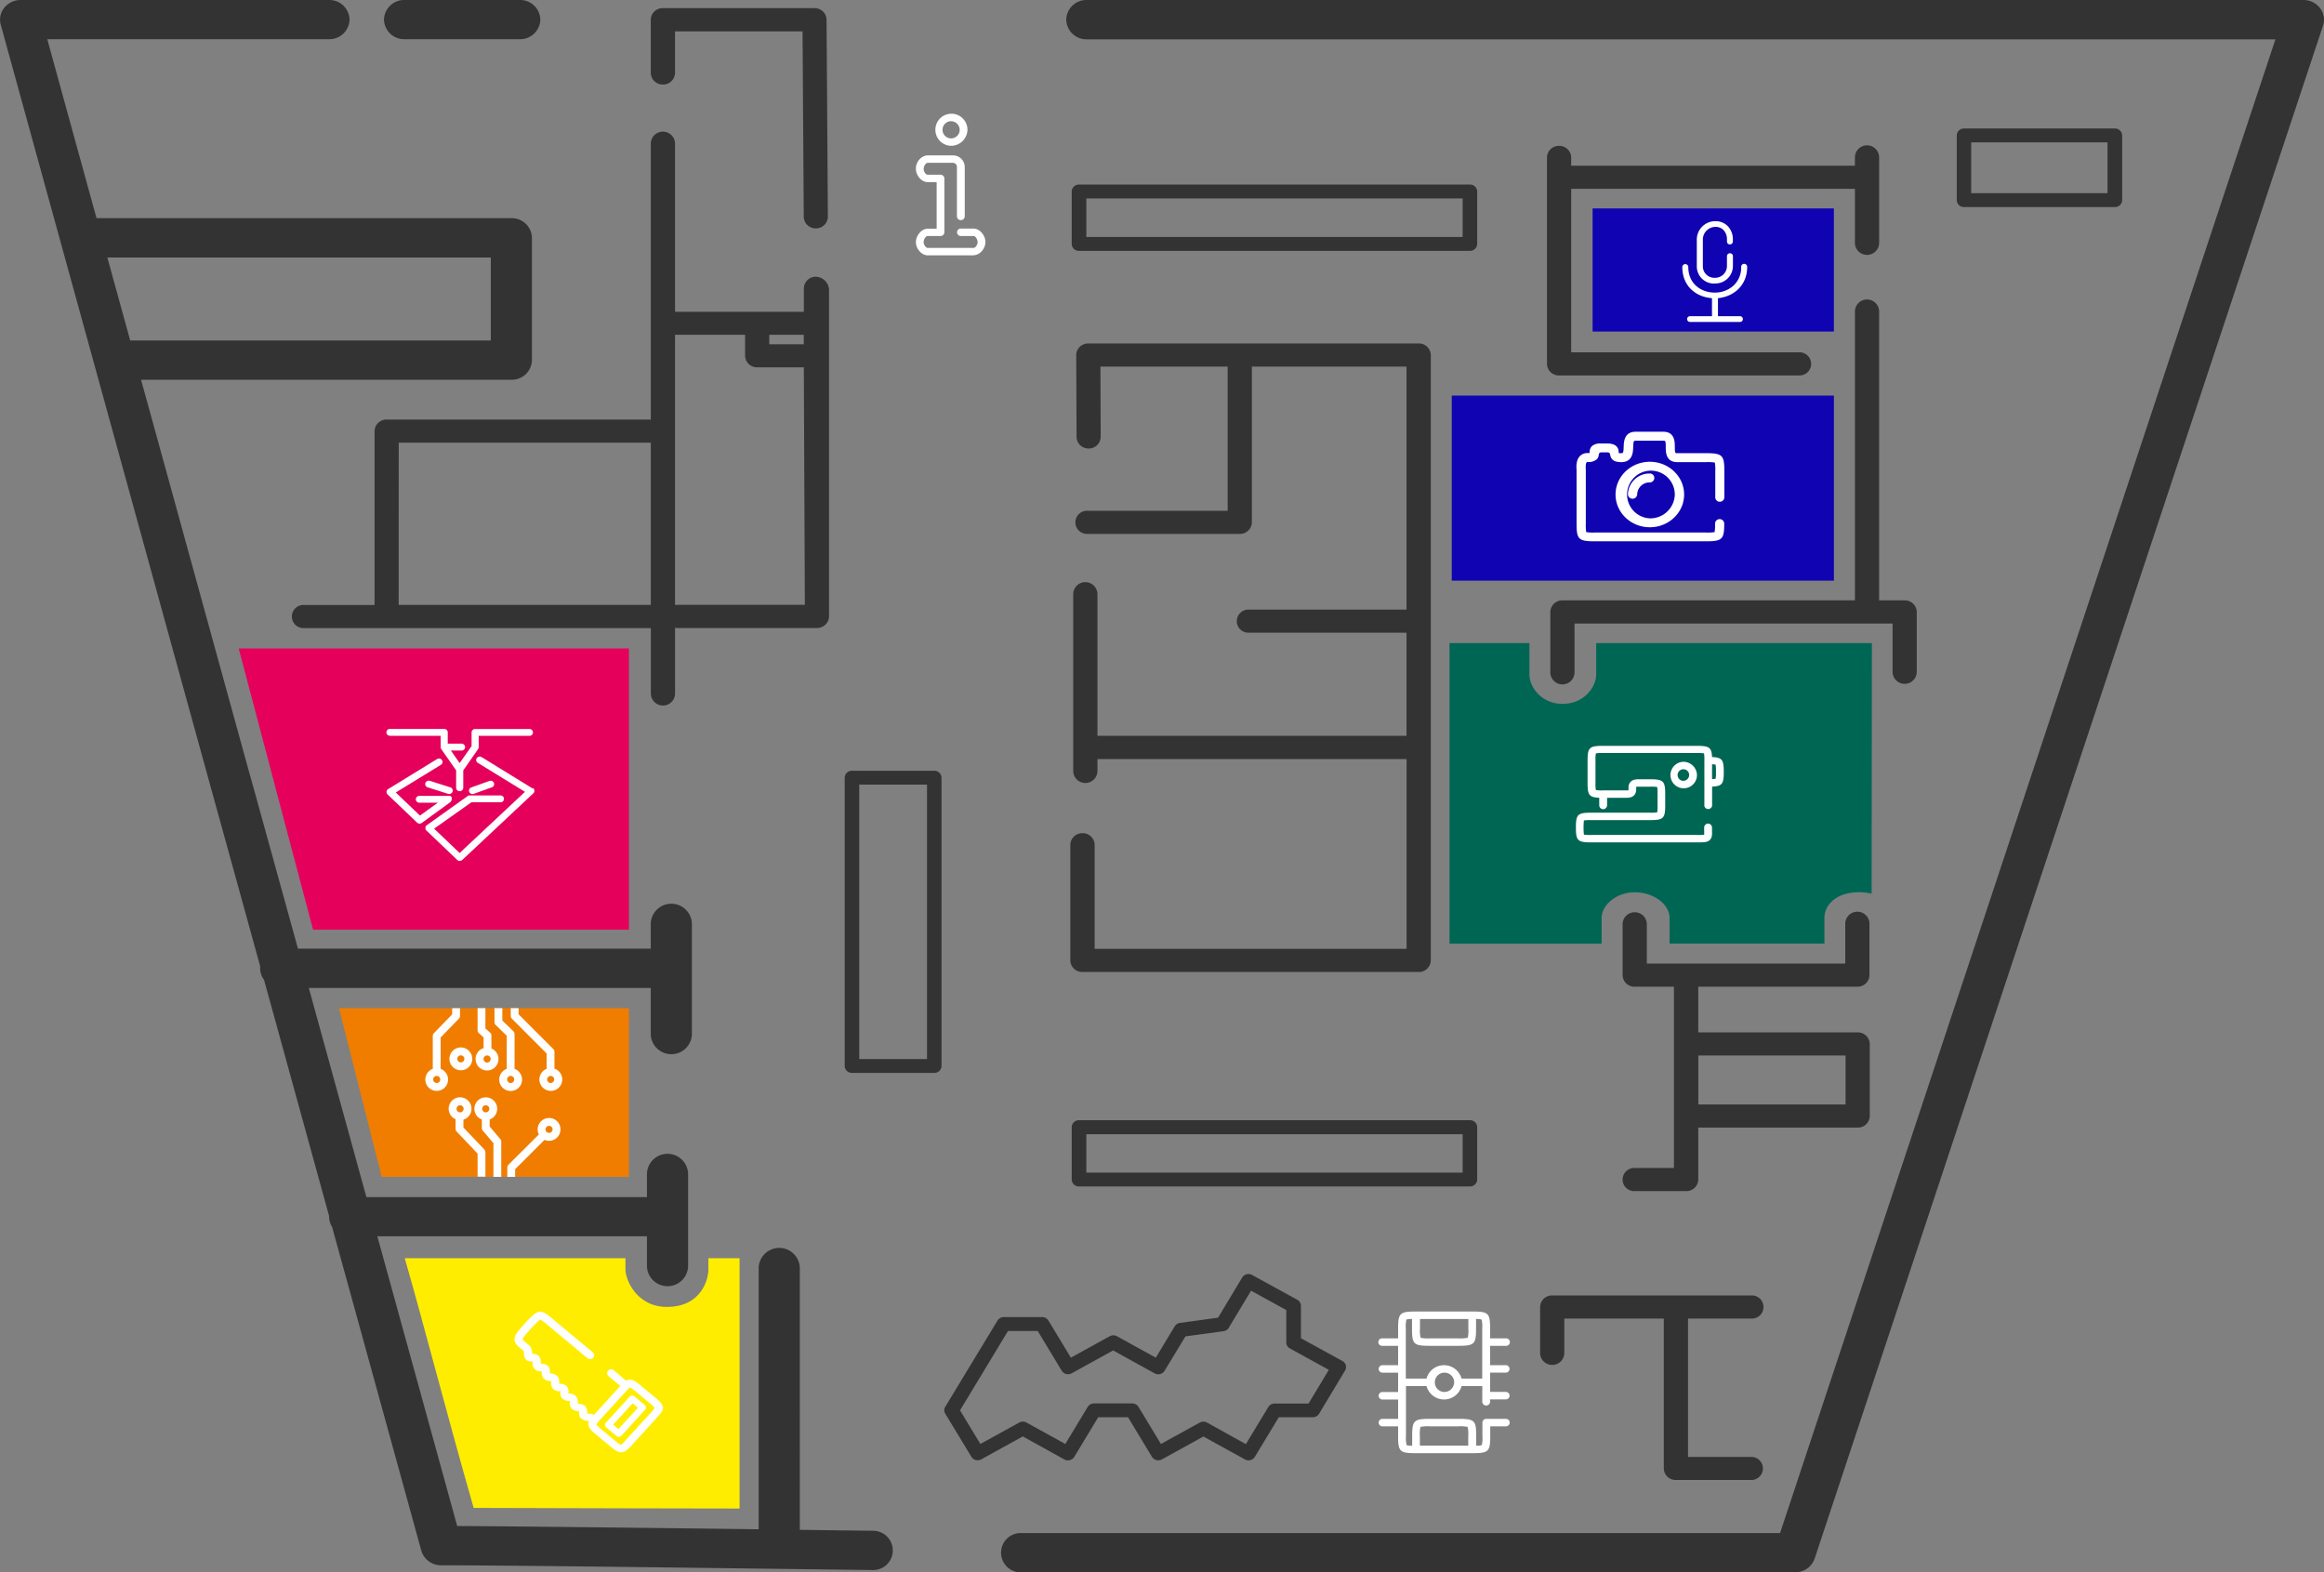 <svg xmlns="http://www.w3.org/2000/svg" xmlns:xlink="http://www.w3.org/1999/xlink" viewBox="0 0 889.32 601.69"><rect x="0" y="0" width="889.32" height="601.69" fill="#808080" stroke="none"/><defs><style>.cls-1{fill:none;}.cls-2{clip-path:url(#clip-path);}.cls-3{fill:#333;}.cls-4{fill:#e5005c;}.cls-5{fill:#ffed00;}.cls-6{fill:#f07d00;}.cls-7{fill:#0f03b2;}.cls-8{fill:#006654;}.cls-9{fill:#fff;}</style><clipPath id="clip-path" transform="translate(-593.11 0)"><rect class="cls-1" width="2055.12" height="643.4"/></clipPath></defs><title>Element 4</title><g id="Ebene_2" data-name="Ebene 2"><g id="Ebene_1-2" data-name="Ebene 1"><g class="cls-2"><path class="cls-3" d="M1480.9,3.08A8,8,0,0,0,1474.55,0H1009a7.7,7.7,0,0,0-7.87,7.53,7.7,7.7,0,0,0,7.87,7.52h454.84l-189.56,571.6H984.38a7.53,7.53,0,1,0,0,15H1280a7.84,7.84,0,0,0,7.52-5.25L1482.06,9.8a7.29,7.29,0,0,0-1.16-6.72" transform="translate(-593.11 0)"/><path class="cls-3" d="M1007.32,318.83a4.54,4.54,0,0,0-4.63,4.43v44.25a4.53,4.53,0,0,0,4.63,4.42H1136a4.53,4.53,0,0,0,4.63-4.42V135.85a4.54,4.54,0,0,0-4.63-4.43H1009.58a4.72,4.72,0,0,0-3.28,1.31,4.33,4.33,0,0,0-1.35,3.14l.12,31.35a4.54,4.54,0,0,0,4.63,4.4h0a4.52,4.52,0,0,0,4.61-4.44l-.1-26.91h48.69v55.18h-53.63a4.43,4.43,0,1,0,0,8.85h58.26a4.54,4.54,0,0,0,4.63-4.43v-59.6h59.18v93h-60.53a4.42,4.42,0,1,0,0,8.84h60.53v39.46H1013.07V227.19a4.64,4.64,0,0,0-9.27,0v68a4.64,4.64,0,0,0,9.27,0v-4.72h118.29v72.62H1012V323.26a4.55,4.55,0,0,0-4.63-4.43" transform="translate(-593.11 0)"/><path class="cls-3" d="M1182.46,500.13v17.55a4.63,4.63,0,0,0,9.26,0V504.56h38.07v57.35a4.53,4.53,0,0,0,4.64,4.42h28.87a4.42,4.42,0,1,0,0-8.84h-24.24V504.56h24.24a4.43,4.43,0,1,0,0-8.85h-76.2a4.52,4.52,0,0,0-4.64,4.42" transform="translate(-593.11 0)"/><path class="cls-3" d="M1189.72,55.82a4.53,4.53,0,0,0-4.63,4.42v79a4.53,4.53,0,0,0,4.63,4.43h91.82a4.43,4.43,0,1,0,0-8.85h-87.19V72.26h108.58V92.91a4.63,4.63,0,0,0,9.26,0V60.24a4.63,4.63,0,0,0-9.26,0v3.18H1194.35V60.24a4.53,4.53,0,0,0-4.63-4.42" transform="translate(-593.11 0)"/><path class="cls-3" d="M846.79,32.35a4.54,4.54,0,0,0,4.63-4.44V12h48.8l.46,71a4.53,4.53,0,0,0,4.63,4.39h0a4.54,4.54,0,0,0,4.6-4.45l-.5-75.43a4.54,4.54,0,0,0-4.63-4.4h-58a4.54,4.54,0,0,0-4.64,4.43V27.91a4.55,4.55,0,0,0,4.64,4.44" transform="translate(-593.11 0)"/><path class="cls-3" d="M747.93,15H792a7.7,7.7,0,0,0,7.88-7.51A7.71,7.71,0,0,0,792,0H747.93a7.71,7.71,0,0,0-7.88,7.53A7.7,7.7,0,0,0,747.93,15" transform="translate(-593.11 0)"/><path class="cls-3" d="M968.26,552.54l-7.78-12.86,18.35-30.36h11.39l9.17,15.19a2.86,2.86,0,0,0,3.8,1l15.88-8.75,15.88,8.76a2.84,2.84,0,0,0,2.1.27,2.79,2.79,0,0,0,1.69-1.24l8-13.17,14.58-2a2.75,2.75,0,0,0,2-1.3l8.52-14.19,13.49,7.41,0,12.41a2.62,2.62,0,0,0,1.4,2.29l14.88,8.18-7.76,12.9h-13a2.77,2.77,0,0,0-2.4,1.33l-8.59,14.2L1055,544.35a2.93,2.93,0,0,0-1.39-.35,3,3,0,0,0-1.39.35l-14.86,8.2-8.59-14.2a2.82,2.82,0,0,0-2.4-1.33h-14.61a2.81,2.81,0,0,0-2.41,1.33l-8.58,14.2-14.86-8.2a2.86,2.86,0,0,0-2.78,0Zm32.14,5.93a2.85,2.85,0,0,0,3.8-1l9.17-15.16h11.4l9.16,15.17a2.82,2.82,0,0,0,1.69,1.24,2.94,2.94,0,0,0,2.1-.27l15.89-8.76,15.88,8.76a2.91,2.91,0,0,0,1.39.36,2.81,2.81,0,0,0,2.41-1.33l9.18-15.17h13a2.79,2.79,0,0,0,2.42-1.34l9.94-16.54a2.6,2.6,0,0,0-1-3.62l-15.89-8.72,0-12.43a2.69,2.69,0,0,0-1.41-2.3l-17.3-9.49a2.82,2.82,0,0,0-2.09-.26,2.69,2.69,0,0,0-1.69,1.24l-9.23,15.37-14.58,2a2.82,2.82,0,0,0-2,1.3l-7.24,12-14.86-8.2a2.92,2.92,0,0,0-2.78,0l-14.87,8.2-8.57-14.2a2.82,2.82,0,0,0-2.41-1.33H977.23a2.8,2.8,0,0,0-2.4,1.32l-20,33a2.51,2.51,0,0,0,0,2.64l10,16.5a2.79,2.79,0,0,0,1.69,1.24,2.89,2.89,0,0,0,2.1-.27l15.88-8.76Z" transform="translate(-593.11 0)"/><path class="cls-3" d="M947.85,405.24H921.91v-105h25.94Zm2.78-110.3h-31.5a2.72,2.72,0,0,0-2.78,2.65v110.3a2.72,2.72,0,0,0,2.78,2.66h31.5a2.72,2.72,0,0,0,2.77-2.66V297.59a2.71,2.71,0,0,0-2.77-2.65" transform="translate(-593.11 0)"/><path class="cls-3" d="M1152.82,448.71h-144V434h144Zm2.78-20.06H1006a2.72,2.72,0,0,0-2.78,2.66v20.06A2.72,2.72,0,0,0,1006,454H1155.6a2.72,2.72,0,0,0,2.78-2.65V431.31a2.72,2.72,0,0,0-2.78-2.66" transform="translate(-593.11 0)"/><path class="cls-3" d="M1322,229.74h-9.81V119.23a4.63,4.63,0,0,0-9.26,0V229.74H1191a4.53,4.53,0,0,0-4.63,4.43v23.09a4.63,4.63,0,0,0,9.26,0V238.6h121.71v18.66a4.63,4.63,0,0,0,9.25,0V234.17a4.52,4.52,0,0,0-4.62-4.43" transform="translate(-593.11 0)"/><path class="cls-3" d="M1299.35,422.63H1243V403.9h56.35Zm4.63-27.57h-61V377.58h60.88a4.76,4.76,0,0,0,3.27-1.3,4.28,4.28,0,0,0,1.36-3.14V353.5a4.63,4.63,0,0,0-9.26,0v15.23h-75.93V353.5a4.64,4.64,0,0,0-9.27,0v19.65a4.54,4.54,0,0,0,4.64,4.43h15v69.36h-15a4.43,4.43,0,1,0,0,8.85h19.68a4.53,4.53,0,0,0,4.63-4.42V431.48h61a4.54,4.54,0,0,0,4.63-4.42V399.48a4.53,4.53,0,0,0-4.63-4.42" transform="translate(-593.11 0)"/><path class="cls-3" d="M1347.42,54.48h52.17V73.92h-52.17Zm55,24.75a2.72,2.72,0,0,0,2.78-2.65V51.83a2.72,2.72,0,0,0-2.78-2.66h-57.75a2.72,2.72,0,0,0-2.77,2.66V76.58a2.71,2.71,0,0,0,2.77,2.65Z" transform="translate(-593.11 0)"/><path class="cls-3" d="M1152.82,90.68h-144V75.93h144Zm5.56-17.4a2.72,2.72,0,0,0-2.78-2.66H1006a2.72,2.72,0,0,0-2.78,2.66v20A2.72,2.72,0,0,0,1006,96H1155.6a2.72,2.72,0,0,0,2.78-2.66Z" transform="translate(-593.11 0)"/><path class="cls-3" d="M745.7,169.39h96.46v62.08h-96.5Zm105.72-4.21a1.48,1.48,0,0,0,0-.21V128.12h26.81v8a4.54,4.54,0,0,0,4.63,4.44h17.85l.39,90.88H852.49a6.26,6.26,0,0,0-1.07.11Zm36.07-37.06h13.19v3.61H887.49ZM736.44,165l0,66.5h-27a4.43,4.43,0,1,0,0,8.85H842.17v25a4.63,4.63,0,0,0,9.26,0V240.2a4.66,4.66,0,0,0,1.06.12h53.27A4.78,4.78,0,0,0,909,239a4.41,4.41,0,0,0,1.35-3.15l0-99.33V110.71a5.26,5.26,0,0,0-5-4.82,4.54,4.54,0,0,0-4.63,4.43v9H851.42V55a4.63,4.63,0,0,0-9.26,0V160.54H741.07a4.54,4.54,0,0,0-4.63,4.43" transform="translate(-593.11 0)"/><path class="cls-4" d="M697.38,297.09c.36,1.32,2.35,8.78,15.53,58.67H833.78V248.14H684.46c11.2,42.45,12.79,48.47,12.93,48.95Z" transform="translate(-593.11 0)"/><path class="cls-5" d="M848.33,500.1c-11.7,0-15.88-10.51-15.88-14.29v-4.34H748c7.75,27,15.92,59.12,26.37,95.54,21.9.1,95.38.24,101.75.24V481.47H864.19v4.34c0,3.78-2.73,14.29-15.86,14.29" transform="translate(-593.11 0)"/><path class="cls-3" d="M634.19,98.54H780.93v31.75h-138q-4.12-15-8.74-31.75M926.66,585.75c-.86,0-9.8-.12-22.19-.28l-5.3-.07V485a7.88,7.88,0,0,0-15.74,0V585.19l-9-.12c-36.56-.46-83.28-1-106.37-1.13-11-40-20.5-74.37-28.66-104l-1.89-6.86H840.68v11.61a7.88,7.88,0,0,0,15.74,0V449a7.88,7.88,0,0,0-15.74,0v9.08H733.32c-.65-2.35-1.29-4.65-1.91-6.93l-18-65.38c-.73-2.64-1.43-5.22-2.13-7.72H842.13v17.87a7.88,7.88,0,0,0,15.74,0V353.3a7.88,7.88,0,0,0-15.74,0V363h-135q-.83-3-1.6-5.77c-14.21-51.52-16.35-59.22-16.75-60.58h0c-.15-.5-1.86-6.72-13.94-50.56-6.16-22.38-15-54.54-27.75-100.77H788.8a7.7,7.7,0,0,0,7.87-7.52V91a7.71,7.71,0,0,0-7.87-7.52H630.05C624.34,62.76,618.07,40,611.2,15H719a7.7,7.7,0,0,0,7.87-7.51A7.71,7.71,0,0,0,719,0H601a8,8,0,0,0-6.23,2.93,7.24,7.24,0,0,0-1.38,6.51c35.55,129.09,55.33,200.94,66.36,241,13.87,50.33,13.92,50.47,14,50.75,0,0,0-.09-.1-.29.19.64,2.73,9.79,15.57,56.34,1.07,3.9,2.21,8,3.44,12.48a7.38,7.38,0,0,0,0,.82,7.26,7.26,0,0,0,1.48,4.39l3,10.84,18,65.39q1.9,6.9,3.92,14.22v.21a7.25,7.25,0,0,0,1.13,3.89q3.36,12.22,7.07,25.63c7.84,28.46,16.81,61,27.07,98.25a7.83,7.83,0,0,0,7.62,5.61c19.85,0,72.33.63,112.45,1.15l29.87.38c14.48.19,21.47.28,22.41.28a7.52,7.52,0,1,0,0-15" transform="translate(-593.11 0)"/><path class="cls-6" d="M833.78,450.32V385.77H722.84l16.33,64.55Z" transform="translate(-593.11 0)"/></g><rect class="cls-7" x="609.44" y="79.76" width="92.33" height="47.1"/><rect class="cls-7" x="555.54" y="151.37" width="146.24" height="70.82"/><g class="cls-2"><path class="cls-8" d="M1191.1,269.35c-7.85,0-12.72-6.15-12.72-11.25v-12h-30.59v115H1206v-9.88c0-4.76,5.47-9.77,12.67-9.77,7.51,0,13.33,4.77,13.33,9.76v9.87l59.26,0V351.2c0-4.6,4.13-9.78,13.32-9.78a20.65,20.65,0,0,1,4.74.56l.1-95.89H1203.92v12c0,4.59-4.45,11.23-12.82,11.23" transform="translate(-593.11 0)"/><path class="cls-9" d="M1251.19,192a1.73,1.73,0,0,0,1.77-1.68V180.16c0-6-.79-6.75-7.07-6.75h-11c-.72,0-.88,0-.88-2.41,0-1.88,0-5.79-4.42-5.79H1219c-4.37,0-4.49,3.88-4.56,5.74-.06,2.46-.27,2.46-1,2.46a4,4,0,0,1-.74,0s-.17-.14-.17-.18c0-1.52-.52-3.53-4.46-3.53h-2.56a4.75,4.75,0,0,0-3.21,1,3.18,3.18,0,0,0-.87,2.54s-.09.08-.09.12a5.54,5.54,0,0,1-.75,0,4,4,0,0,0-2.89,1.15c-1.58,1.62-1.38,4.28-1.29,5.42,0,.08,0,.15,0,.17V200.4c0,6,.79,6.74,7.06,6.74h42.39c6.27,0,7.06-.75,7.06-6.74a1.76,1.76,0,0,0-3.52,0,15.21,15.21,0,0,1-.17,3.22,18.79,18.79,0,0,1-3.37.15h-42.38a18.79,18.79,0,0,1-3.37-.15,16.15,16.15,0,0,1-.16-3.22V180.15c0-.08,0-.22,0-.41-.16-2,.15-2.67.35-2.87,0,0,.07-.08.31-.08a5,5,0,0,0,3.52-1c.88-.86.64-1.86,1-2.41a1.23,1.23,0,0,1,.75-.29h2.25a1.36,1.36,0,0,1,1,.36c.34,1.48.48,3.39,4.41,3.39,4.35,0,4.48-3.87,4.54-5.74.07-2.46.28-2.46,1-2.46h10.59c.71,0,.87,0,.87,2.42,0,1.88,0,5.78,4.42,5.78h11a17.57,17.57,0,0,1,3.36.16,15.1,15.1,0,0,1,.17,3.21v10.13a1.71,1.71,0,0,0,1.75,1.67" transform="translate(-593.11 0)"/><path class="cls-9" d="M1224.45,198.35a9.13,9.13,0,1,1,9.55-9.12,9.36,9.36,0,0,1-9.55,9.12m0-21.65c-7.24,0-13.12,5.61-13.12,12.53s5.88,12.53,13.12,12.53,13.12-5.62,13.12-12.53-5.88-12.53-13.12-12.53" transform="translate(-593.11 0)"/><path class="cls-9" d="M1224.45,181.2a8.22,8.22,0,0,0-8.39,8,1.78,1.78,0,0,0,3.55,0,4.73,4.73,0,0,1,4.84-4.6,1.71,1.71,0,1,0,0-3.42" transform="translate(-593.11 0)"/><path class="cls-9" d="M1249.75,295.3a13,13,0,0,1-.14,2.71,6.33,6.33,0,0,1-1.36.12v-5.66a6.52,6.52,0,0,1,1.36.11,13.16,13.16,0,0,1,.14,2.72m-4.47,12.79a1.49,1.49,0,0,0,3,0V301c3.91-.15,4.46-1.13,4.46-5.65s-.55-5.51-4.49-5.66c-.16-3.77-1.18-4.29-5.93-4.29h-35.7c-5.29,0-6,.63-6,5.68v8.53c0,4.52.55,5.5,4.47,5.66v2.86a1.49,1.49,0,0,0,3,0v-2.84h7.43c3.72,0,3.72-2.58,3.72-3.55a4,4,0,0,1,0-.63,2.1,2.1,0,0,1,.72-.08h4.47a15.51,15.51,0,0,1,2.84.13,14.15,14.15,0,0,1,.13,2.71v4.26a14.28,14.28,0,0,1-.13,2.73,16.79,16.79,0,0,1-2.84.12h-22.33c-5.28,0-5.94.64-5.94,5.68s.66,5.68,5.94,5.68h40.18c2.86,0,4.17,0,5.11-.91s.88-2,.85-3.71c0-.32,0-.67,0-1.06a1.49,1.49,0,0,0-3,0c0,.4,0,.77,0,1.1a15.37,15.37,0,0,1,0,1.64,22.11,22.11,0,0,1-3,.1h-40.18a16.79,16.79,0,0,1-2.84-.12,26.49,26.49,0,0,1,0-5.44,16.79,16.79,0,0,1,2.84-.12h22.33c5.27,0,5.94-.64,5.94-5.69v-4.26c0-5-.67-5.68-5.94-5.68H1220c-3.72,0-3.72,2.58-3.72,3.55a4.23,4.23,0,0,1,0,.64,2.57,2.57,0,0,1-.72.07h-8.92a15.39,15.39,0,0,1-2.84-.13,12.25,12.25,0,0,1-.15-2.72V291a12.35,12.35,0,0,1,.15-2.72,15.39,15.39,0,0,1,2.84-.13h35.71a15.57,15.57,0,0,1,2.84.13,14.21,14.21,0,0,1,.13,2.72v17.06Z" transform="translate(-593.11 0)"/><path class="cls-9" d="M1237.19,298.79a2.22,2.22,0,1,1,2.32-2.22,2.29,2.29,0,0,1-2.32,2.22m0-7.28a5.07,5.07,0,1,0,5.29,5.05,5.19,5.19,0,0,0-5.29-5.05" transform="translate(-593.11 0)"/><path class="cls-9" d="M841.84,540.92l-9.13,10a13.42,13.42,0,0,1-2,2,16.7,16.7,0,0,1-2.83-2.12l-4-3.31a15.7,15.7,0,0,1-2.58-2.4,12.51,12.51,0,0,1,1.78-2.18l9.13-10a13,13,0,0,1,2-2,17.56,17.56,0,0,1,2.83,2.12l4,3.32a15.77,15.77,0,0,1,2.58,2.39,13,13,0,0,1-1.78,2.18m4.85-2.56c-.2-1.38-1.34-2.34-3.63-4.23l-4-3.32c-2.29-1.9-3.43-2.85-4.89-2.85a3.09,3.09,0,0,0-1.53.4,1.69,1.69,0,0,0-.28-.32L828,524.36a1.6,1.6,0,0,0-2.18.14,1.42,1.42,0,0,0,.15,2.08l4.43,3.69.09.06-.58.64-9.12,10c-.16.17-.3.34-.45.49a.46.46,0,0,0-.07-.07,2.23,2.23,0,0,0-1.51-.42,4.8,4.8,0,0,1-1-.11,1.77,1.77,0,0,0,0-.22,3.22,3.22,0,0,0-.68-2.55,3.6,3.6,0,0,0-2.31-.88l-.53-.07c0-.14,0-.29,0-.41a3.54,3.54,0,0,0-.73-2.47,4,4,0,0,0-2.38-1,4.54,4.54,0,0,1-.51-.09c0-.1,0-.21,0-.29a3.17,3.17,0,0,0-.65-2.43,3.66,3.66,0,0,0-2.41-.93l-.45-.06c0-.15,0-.32,0-.48a3.43,3.43,0,0,0-.73-2.41,3.81,3.81,0,0,0-2.43-1l-.41-.06a3.11,3.11,0,0,1,0-.32,3.08,3.08,0,0,0-.62-2.35,3.73,3.73,0,0,0-2.49-1l-.39-.06c0-.15,0-.36,0-.5a3.29,3.29,0,0,0-.67-2.31,3.58,3.58,0,0,0-2.63-.93h0c0-.1,0-.21,0-.3a4.4,4.4,0,0,0-.75-2.51,10.36,10.36,0,0,0-1.48-1.34c-.42-.34-1.12-.91-1.26-1.08s-.27-.42.28-1.18c.89-1.22,3.68-4.3,4.12-4.72l.54-.51a11.68,11.68,0,0,1,1.68-1.47,16.68,16.68,0,0,1,2.7,2l15.34,12.77a1.59,1.59,0,0,0,2.18-.14,1.43,1.43,0,0,0-.15-2.09l-15.34-12.76c-4.18-3.49-5.1-3.79-8.61-.42l-.52.5c-.51.49-3.45,3.74-4.47,5.13-1.16,1.6-1.28,3-.38,4.41a9.42,9.42,0,0,0,1.88,1.78,12.52,12.52,0,0,1,1,.87,5.34,5.34,0,0,1,.14,1,3.65,3.65,0,0,0,.66,2.19,3,3,0,0,0,2.31.83l.34,0c0,.12,0,.24,0,.34a2.91,2.91,0,0,0,3.11,3.41l.4,0a2.53,2.53,0,0,1,0,.28,3.21,3.21,0,0,0,.64,2.42,3.8,3.8,0,0,0,2.4,1l.51.08c0,.16,0,.34,0,.49a3.49,3.49,0,0,0,.73,2.43,3.74,3.74,0,0,0,2.43.94l.38,0a2.62,2.62,0,0,1,0,.29,3.17,3.17,0,0,0,.63,2.39,4,4,0,0,0,2.46,1l.51.09a4.26,4.26,0,0,1,0,.5,3.33,3.33,0,0,0,.71,2.35,4,4,0,0,0,2.53,1l.32,0c0,.13,0,.26,0,.36a2.77,2.77,0,0,0,.59,2.22,4.53,4.53,0,0,0,3.23,1.16,2.78,2.78,0,0,0-.23,1.56c.2,1.38,1.34,2.33,3.62,4.23l4,3.33c2.29,1.89,3.43,2.85,4.89,2.85s2.55-1.08,4.33-3l9.12-10c1.76-2,2.73-3,2.52-4.52" transform="translate(-593.11 0)"/><path class="cls-9" d="M829.76,546.84l-2-1.7,7.44-8.15,2.05,1.71Zm6.11-12.51a1.32,1.32,0,0,0-1.82.13l-9.13,10a1.2,1.2,0,0,0,.13,1.73l4,3.32a1.28,1.28,0,0,0,.84.31H830a1.27,1.27,0,0,0,.88-.42l9.13-10a1.21,1.21,0,0,0-.14-1.74Z" transform="translate(-593.11 0)"/><path class="cls-9" d="M1258.84,121h-8.32v-6.9c5.75-.54,11.18-4.63,11.18-12a1.15,1.15,0,0,0-2.3,0,9.38,9.38,0,0,1-3.16,7.39,10.66,10.66,0,0,1-7,2.47c-4.86,0-10.08-3.08-10.08-9.86a1.15,1.15,0,0,0-2.29,0c0,7.82,5.71,11.61,11.36,12V121h-8.31a1.1,1.1,0,1,0,0,2.19h18.93a1.1,1.1,0,1,0,0-2.19" transform="translate(-593.11 0)"/><path class="cls-9" d="M1249.37,108.48a6.74,6.74,0,0,0,6.88-6.89V97.94a1.15,1.15,0,0,0-2.29,0v3.65a4.5,4.5,0,0,1-4.59,4.7,4.37,4.37,0,0,1-4.63-4.48c0-1.33,0-3.21,0-5.07s0-3.65,0-4.92a4.85,4.85,0,0,1,4.8-5,4.2,4.2,0,0,1,3,1.11,5.07,5.07,0,0,1,1.42,3.76c0,.14,0,.28,0,.42a.19.19,0,0,1,0,.08v.21h0c.06.59.29,1.11,1.12,1.12h0a1.1,1.1,0,0,0,1.14-1.11h0v-.71a7.18,7.18,0,0,0-2.09-5.31,6.53,6.53,0,0,0-4.62-1.76,7.07,7.07,0,0,0-7.09,7.2c0,1.27,0,3.09,0,4.92s0,3.74,0,5.08a6.57,6.57,0,0,0,6.92,6.67" transform="translate(-593.11 0)"/><path class="cls-9" d="M772.66,303a1.38,1.38,0,0,0,1.28.85,1.36,1.36,0,0,0,.48-.09l6.91-2.49a1.28,1.28,0,0,0,.8-1.67,1.38,1.38,0,0,0-1.76-.76l-6.91,2.48a1.28,1.28,0,0,0-.8,1.68" transform="translate(-593.11 0)"/><path class="cls-9" d="M765.58,306.67a.36.36,0,0,0,.11-.1s.06-.06.09-.09l.07-.11a.3.3,0,0,0,.06-.11.39.39,0,0,0,.06-.11.65.65,0,0,0,0-.13l0-.11c0-.05,0-.1,0-.15v-.11c0-.06,0-.1,0-.14s0-.08,0-.12,0-.08,0-.12l0-.13-.06-.1a.83.83,0,0,0-.08-.12v0s0,0-.06-.06l-.1-.1-.1-.08-.11-.07a.34.34,0,0,0-.12-.06l-.12,0-.13,0a.53.53,0,0,0-.12,0l-.15,0H753.55a1.31,1.31,0,1,0,0,2.62h7.08l-6.81,4.92-9.26-8.84,17.27-10.59a1.28,1.28,0,0,0,.41-1.8,1.39,1.39,0,0,0-1.89-.39l-18.7,11.47a1.29,1.29,0,0,0-.62,1,1.27,1.27,0,0,0,.4,1.06l11.29,10.79a1.44,1.44,0,0,0,1.79.11l11-8s0,0,.06-.05" transform="translate(-593.11 0)"/><path class="cls-9" d="M757.62,298.79a1.4,1.4,0,0,0-1.73.83,1.29,1.29,0,0,0,.86,1.65l7.81,2.49a1.33,1.33,0,0,0,.43.07,1.36,1.36,0,0,0,1.3-.9,1.29,1.29,0,0,0-.86-1.65Z" transform="translate(-593.11 0)"/><path class="cls-9" d="M796.92,301.72l-19.5-12a1.4,1.4,0,0,0-1.89.39,1.28,1.28,0,0,0,.41,1.8L794,303l-25,23.41-9.77-9.32L773.49,307h11.16a1.31,1.31,0,1,0,0-2.62H773l-.15,0h-.12l-.13,0-.13,0-.1.05-.14.08h0l-15.86,11.3s-.05.05-.08.06l-.07.06,0,0a.52.52,0,0,0-.1.11.86.86,0,0,0-.07.1l-.06.11-.06.11a.65.65,0,0,0,0,.13l0,.12a.49.49,0,0,0,0,.12s0,.09,0,.13a.69.69,0,0,0,0,.13.27.27,0,0,0,0,.12.53.53,0,0,0,0,.12l0,.12.06.11.08.12v0l.06.06.08.09,11.83,11.29a1.35,1.35,0,0,0,1,.39,1.42,1.42,0,0,0,1-.38l27.16-25.47a1.25,1.25,0,0,0,.4-1.06,1.27,1.27,0,0,0-.61-1" transform="translate(-593.11 0)"/><path class="cls-9" d="M742.4,281.57h19.33v4.34a1.31,1.31,0,0,0,.23.72l5.7,8.15v6.67a1.33,1.33,0,0,0,1.37,1.3h0a1.33,1.33,0,0,0,1.36-1.31v-6.66l5.68-8.15a1.26,1.26,0,0,0,.23-.72v-4.34h19.33a1.31,1.31,0,1,0,0-2.61h-20.7a1.33,1.33,0,0,0-1.36,1.3v5.25L769,292l-3.36-4.81h4.13a1.31,1.31,0,1,0,0-2.62h-5.32v-4.34a1.33,1.33,0,0,0-1.37-1.3H742.4a1.31,1.31,0,1,0,0,2.61" transform="translate(-593.11 0)"/><path class="cls-9" d="M1152.4,527.52a6.95,6.95,0,0,0-13.41,0h-7.92v-19.1a12.65,12.65,0,0,1,.22-3.48,6.51,6.51,0,0,1,2.15-.21v3.69c0,6,.64,6.57,6.88,6.57h10.74c6.24,0,6.89-.61,6.89-6.57v-3.69a6.29,6.29,0,0,1,2.12.21,11.62,11.62,0,0,1,.24,3.48v19.1Zm-6.7,5.13a3.7,3.7,0,1,1,3.87-3.69,3.79,3.79,0,0,1-3.87,3.69m-9.25-27.93H1155v3.69a11.66,11.66,0,0,1-.24,3.49,13.18,13.18,0,0,1-3.64.23h-10.75a13.63,13.63,0,0,1-3.63-.22,11.29,11.29,0,0,1-.25-3.5v-3.69Zm.23,41.3a13.77,13.77,0,0,1,3.64-.22h10.75a14.5,14.5,0,0,1,3.65.21,11.58,11.58,0,0,1,.24,3.48v3.7h-18.51v-3.7a12,12,0,0,1,.23-3.47m26.65-20.77h6a1.43,1.43,0,1,0,0-2.86h-6V515h6a1.44,1.44,0,1,0,0-2.87h-6v-3.71c0-6-.65-6.56-6.88-6.56H1135c-6.24,0-6.88.61-6.88,6.56v3.71h-6a1.44,1.44,0,1,0,0,2.87h6v7.4h-6a1.43,1.43,0,1,0,0,2.86h6v7.4h-6a1.44,1.44,0,1,0,0,2.88h6v7.39h-6a1.44,1.44,0,1,0,0,2.88h6v3.7c0,6,.64,6.56,6.88,6.56h21.5c6.23,0,6.88-.61,6.88-6.56v-3.7h6a1.44,1.44,0,1,0,0-2.88h-7.5a1.47,1.47,0,0,0-1.5,1.44v5.13a12,12,0,0,1-.23,3.47,5.87,5.87,0,0,1-2.14.22v-3.69c0-6-.65-6.57-6.88-6.57h-10.75c-6.23,0-6.88.62-6.88,6.57v3.69a6.1,6.1,0,0,1-2.13-.21,11.55,11.55,0,0,1-.24-3.48v-19.1H1139a6.95,6.95,0,0,0,13.41,0h7.92v6.1a1.51,1.51,0,0,0,3,0v-1h6a1.44,1.44,0,1,0,0-2.88h-6v-7.4Z" transform="translate(-593.11 0)"/><path class="cls-9" d="M965.64,97.71H948.18c-2.52,0-4.58-2.64-4.58-5v-.08c0-2.41,2.06-5.12,4.58-5.12h3.36V69.71h-3.36c-2.52,0-4.58-2.68-4.58-5.09v-.23c0-2.41,2.06-4.93,4.58-4.93h9.53a4.49,4.49,0,0,1,4.58,4.37V82.74a1.5,1.5,0,0,1-3,0V63.83a1.55,1.55,0,0,0-1.59-1.52h-9.53c-.88,0-1.59,1.37-1.59,2.21v.23c0,.83.71,2.11,1.59,2.11H953a1.46,1.46,0,0,1,1.49,1.43V88.88A1.45,1.45,0,0,1,953,90.3h-4.85c-.88,0-1.59,1.45-1.59,2.28v.08c0,.84.71,2.21,1.59,2.21h17.46c.88,0,1.6-1.37,1.6-2.21v-.08c0-.83-.72-2.28-1.6-2.28h-4.85a1.42,1.42,0,1,1,0-2.84h4.85c2.53,0,4.58,2.71,4.58,5.12v.08c0,2.41-2.06,5-4.58,5" transform="translate(-593.11 0)"/><path class="cls-9" d="M956.91,46.38a3.29,3.29,0,1,0,3.45,3.28,3.36,3.36,0,0,0-3.45-3.28m0,9.41a6.14,6.14,0,1,1,6.42-6.13,6.29,6.29,0,0,1-6.42,6.13" transform="translate(-593.11 0)"/><path class="cls-6" d="M769.17,422.94a1.35,1.35,0,1,0,1.35,1.35,1.35,1.35,0,0,0-1.35-1.35" transform="translate(-593.11 0)"/><path class="cls-6" d="M803.84,414.41a1.35,1.35,0,1,0-1.36-1.35,1.34,1.34,0,0,0,1.36,1.35" transform="translate(-593.11 0)"/><path class="cls-6" d="M779,422.94a1.35,1.35,0,1,0,1.35,1.35,1.35,1.35,0,0,0-1.35-1.35" transform="translate(-593.11 0)"/><path class="cls-6" d="M803.22,433.53a1.36,1.36,0,0,0,1.35-1.37,1.35,1.35,0,0,0-2.7,0,1.36,1.36,0,0,0,1.35,1.37" transform="translate(-593.11 0)"/><path class="cls-9" d="M760.22,414.41a1.35,1.35,0,1,1,1.35-1.35,1.34,1.34,0,0,1-1.35,1.35m-1.08-19.05a1.49,1.49,0,0,0-.42,1V409a4.35,4.35,0,1,0,3,0V397l7-7.21a1.51,1.51,0,0,0,.42-1v-3h-3v2.38Z" transform="translate(-593.11 0)"/><path class="cls-9" d="M769.46,406.53a1.36,1.36,0,0,1-1.35-1.35,1.34,1.34,0,0,1,1.35-1.35,1.35,1.35,0,1,1,0,2.7m0-5.72a4.37,4.37,0,1,0,4.37,4.37,4.38,4.38,0,0,0-4.37-4.37" transform="translate(-593.11 0)"/><path class="cls-9" d="M803.22,430.82a1.34,1.34,0,0,1,1.35,1.34,1.35,1.35,0,1,1-2.7,0,1.34,1.34,0,0,1,1.35-1.34m-1.74,5.36a4.37,4.37,0,1,0-2.63-4,4.17,4.17,0,0,0,.46,1.94l-11.63,11.58a1.6,1.6,0,0,0-.44,1.07v3.57h3v-2.94Z" transform="translate(-593.11 0)"/><path class="cls-9" d="M779.5,403.88a1.36,1.36,0,1,1-1.35,1.35,1.36,1.36,0,0,1,1.35-1.35m-3.14-8.54,1.8,1.61v4.12a4.38,4.38,0,1,0,3,.13v-4.93a1.49,1.49,0,0,0-.5-1.12l-1.8-1.6v-7.78h-3v8.45a1.52,1.52,0,0,0,.5,1.12" transform="translate(-593.11 0)"/><path class="cls-9" d="M788.52,411.7a1.36,1.36,0,1,1-1.35,1.35,1.36,1.36,0,0,1,1.35-1.35m-5.72-19.49,4.22,4.12V409a4.37,4.37,0,1,0,3,0V395.7a1.52,1.52,0,0,0-.46-1.08l-4.22-4.12v-4.73h-3v5.36a1.5,1.5,0,0,0,.45,1.08" transform="translate(-593.11 0)"/><path class="cls-9" d="M803.84,411.71a1.35,1.35,0,1,1-1.36,1.35,1.35,1.35,0,0,1,1.36-1.35M789,389.82l13.28,13.28V409a4.37,4.37,0,1,0,3-.08v-6.44a1.52,1.52,0,0,0-.44-1.07l-13.28-13.28v-2.36h-3v3a1.52,1.52,0,0,0,.44,1.06" transform="translate(-593.11 0)"/><path class="cls-9" d="M769.17,425.64a1.35,1.35,0,1,1,1.35-1.35,1.35,1.35,0,0,1-1.35,1.35m9.28,14.22-8-8.42v-3a4.37,4.37,0,1,0-3-.16v3.74a1.49,1.49,0,0,0,.42,1l8,8.41v8.82h3V440.9a1.58,1.58,0,0,0-.41-1" transform="translate(-593.11 0)"/><path class="cls-9" d="M779,425.65a1.36,1.36,0,1,1,1.35-1.36,1.36,1.36,0,0,1-1.35,1.36m5.57,10.24-4.07-4.8v-2.71a4.37,4.37,0,1,0-3,0v3.26a1.52,1.52,0,0,0,.36,1l4.07,4.8v12.9h3V436.86a1.49,1.49,0,0,0-.36-1" transform="translate(-593.11 0)"/></g></g></g></svg>